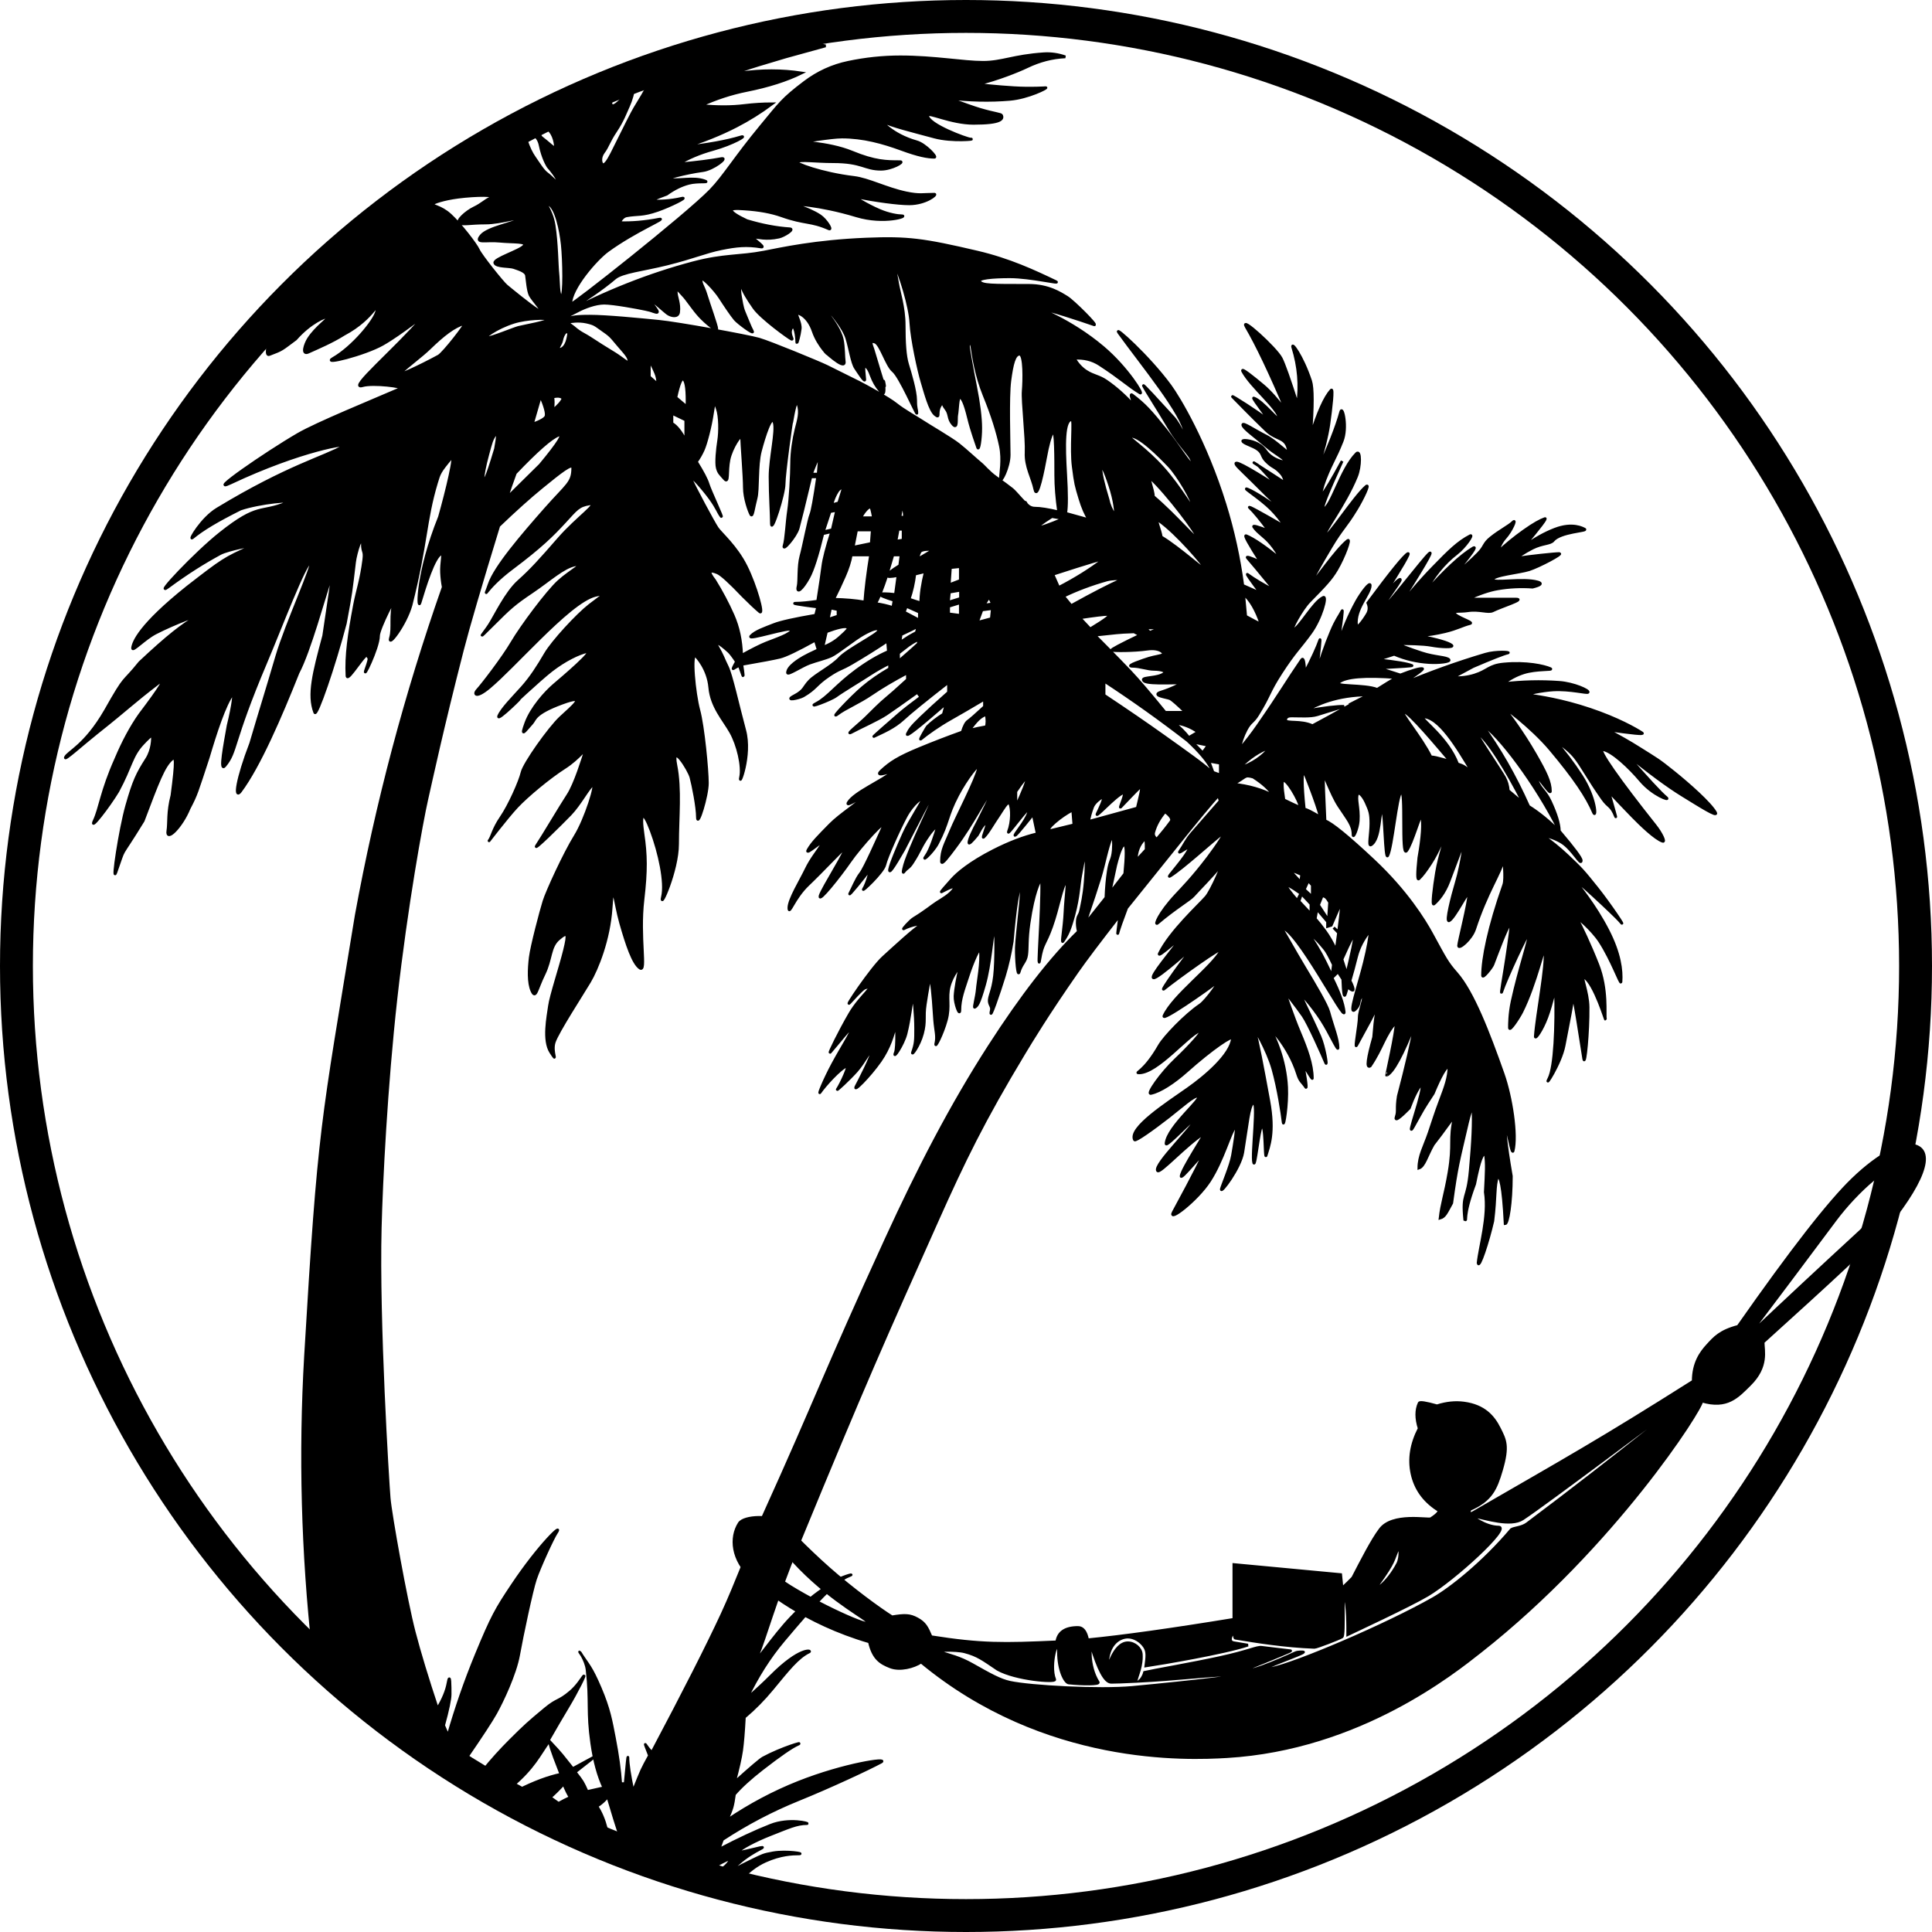 <?xml version="1.0" encoding="UTF-8"?>
<svg width="705px" height="705px" viewBox="0 0 705 705" version="1.1" xmlns="http://www.w3.org/2000/svg" xmlns:xlink="http://www.w3.org/1999/xlink">
    <title>The Missing Semicolon</title>
    <g id="the-missing-semicolon" stroke="none" stroke-width="1" fill="none" fill-rule="evenodd">
        <g id="Logo" stroke="#000000">
            <circle id="Border" stroke-width="12" cx="352.5" cy="352.5" r="346.5"></circle>
            <path d="M200.46,635.354 C202.69,637.718 204.204,639.392 205,640.375 C205.834,641.407 207.168,643.073 209,645.375 C213.675,642.864 216.133,641.53 216.375,641.375 C217.541,640.625 215.375,642.375 209.875,646.625 C211.165,648.251 212.04,649.439 212.5,650.188 C212.96,650.936 213.543,652.124 214.25,653.75 L220.375,652.375 C218.351,648.105 216.872,642.689 215.937,636.125 C214.277,624.471 215.569,621.06 214.25,609.375 C213.819,605.56 210.896,601.893 211.625,603 C214.75,607.75 215.718,608.259 219,615.938 C222.282,623.616 222.996,627.972 224.187,634.125 C225.41,640.442 226.181,646.025 226.5,650.875 L228.125,650.875 C228.791,643.667 229.125,640.5 229.125,641.375 C229.125,643.667 229.75,647.792 231,653.75 C232.576,649.783 233.639,647.2 234.187,646 C234.736,644.8 235.673,643.008 237,640.625 C235.845,637.693 235.345,636.339 235.5,636.562 C236.916,638.604 237.75,639.5 238,639.25 C249.721,617.155 258.221,600.405 263.5,589 C268.878,577.38 273.311,564.849 278.625,553.125 C298.328,509.65 300.566,501.845 323.375,452.125 C335.187,426.375 347,403.5 361,381.75 C372.782,363.446 383.615,349.508 393.5,339.937 C393.153,338.493 393.028,337.181 393.125,336 C393.292,333.958 393.95,334.228 394.375,332.125 C394.799,330.022 395.564,327.039 396,321.75 C396.435,316.461 396.45,313.069 396,312.375 C395.638,311.819 395.054,315.717 394.375,319.25 C393.695,322.783 393.659,327.156 391.875,333.812 C390.409,339.281 389.562,341.062 387.875,343.5 C387.217,344.451 388.371,338.572 388.625,332.875 C388.878,327.178 389.878,320.804 389,321.75 C387.441,323.429 386.193,331.278 383.75,338.125 C381.307,344.972 380.438,344.062 379.437,350.062 C378.363,356.504 380.336,332.375 380.125,321.75 C380.086,319.812 378.676,322.914 378,325.125 C377.323,327.336 376.375,330.812 375.5,336.875 C374.624,342.938 374.999,345.938 374.625,348.5 C374.25,351.062 372.75,351.687 371.875,354.75 C371.375,356.499 370.794,350.356 370.875,345.875 C370.955,341.394 373.623,321.383 372.437,323.375 C371.395,325.125 370.375,331.833 369.375,343.5 C368.658,347.963 367.699,352.172 366.5,356.125 C364.7,362.055 360.719,373.565 361.75,368.625 C362.062,367.125 360.82,366.688 361,364.75 C361.179,362.812 362.7,360.584 363.125,353.75 C363.549,346.916 363.375,336.75 362.75,338.938 C362.029,341.46 361.35,351.956 359.25,359.375 C357.149,366.794 356.505,367.056 355.687,367.562 C355.193,367.868 356.398,363.757 356.625,361 C356.851,358.243 358.25,351.312 357.75,346.75 C357.555,344.97 354.816,351.255 353.25,356.125 C351.683,360.995 350.25,364.431 350.25,368.625 C350.25,371.062 348.373,366.087 348.5,363.5 C348.626,360.913 349.5,356.125 350.25,353.25 C350.55,352.1 347.466,355.737 346.375,359.937 C345.283,364.137 346.718,367.074 345.312,372.25 C343.906,377.426 340.975,383.004 341.5,380.75 C342.125,378.062 341.381,376.248 341.062,372.25 C340.743,368.252 340.5,362.062 339.625,357.25 C339.332,355.641 338.345,361.724 337.625,366.5 C336.904,371.276 337.844,372.512 336.625,377.125 C335.405,381.738 332.511,385.412 333,384 C334.125,380.75 334.125,379.65 334.125,375.25 C334.125,370.85 333.5,362.5 333,364.25 C332.505,365.982 332.006,371.599 330.625,377.125 C329.562,381.375 325.5,387.125 326.75,384 C327.432,382.294 327.267,372.554 326.75,374.437 C325.875,377.625 324.635,382.263 321.25,387.125 C317.323,392.763 310.812,399.25 312.5,396.25 C313.121,395.145 318.421,384.853 318.25,383.375 C318.109,382.166 315.292,387.766 312.5,390.875 C309.708,393.983 305.042,398.28 305.562,397.5 C307.063,395.25 310.048,388.539 309.062,388.937 C306.438,390 300.875,396.25 299.25,398.625 C298.482,399.747 300.685,394.183 303.875,388.25 C307.065,382.317 310.717,376.786 310.875,375.25 C310.999,374.036 305.687,380.875 302.937,384 C302.272,384.756 306.225,376.575 310.125,369.875 C314.024,363.175 320.438,358.875 315.687,360.5 C315.198,360.667 314.437,361.125 310.125,365.875 C307.739,368.503 317.999,353.25 322.25,349.375 C326.5,345.5 333,339.5 336,337.5 C337.292,336.639 332.375,337.5 329.75,338.938 C329.2,339.238 332,336 333.437,335.125 C337.667,332.551 340.062,330.5 341.812,329.375 C343.562,328.25 346.711,326.529 348.125,324.375 C349.438,322.375 345.25,324.562 343.562,325.438 C343.062,325.697 345.312,323.188 347.312,320.938 C349.312,318.688 353.927,314.743 362.5,310.375 C368.214,307.463 373.548,305.422 378.5,304.25 L377,297.125 C372.333,303 370.125,305.521 370.375,304.688 C370.63,303.837 375.5,298.188 375.5,295.438 C375.5,293.791 367.155,305.626 368,303.438 C369.375,299.875 369.346,294.932 368.437,293.188 C367.783,291.932 365.633,295.839 364.75,297.125 C362.218,300.81 360.477,304.122 358.937,305.5 C358.177,306.18 360.476,300.914 360.125,300.562 C359.541,299.979 358.375,301.354 356.625,304.688 C354.521,307.245 353.501,308.161 353.562,307.438 C353.667,306.203 354.855,303.474 357.125,299.25 C361.24,291.045 362.886,287.42 362.062,288.375 C358.985,291.943 355.298,300.185 348.5,309.25 C346.204,312.31 343.562,315.938 343.562,314.375 C343.562,310.062 345,308 347,303.125 C349,298.25 356.329,284.262 357.125,280.125 C357.579,277.762 352.596,284.227 349.5,290.125 C345.346,298.039 346.242,299.869 342.125,307.75 C340.43,310.994 335.944,314.996 337.875,312.375 C339.625,310 341.333,304.21 342.125,301.75 C342.489,300.616 340.359,302.663 338.937,304.688 C335.796,309.163 336.067,309.979 333,314.75 C331.567,316.979 331.125,316.5 329.75,318.25 C329.226,318.916 329.94,315.868 330.625,314 C334.877,302.399 342.562,288.562 339.625,291.312 C339.367,291.554 336.075,297.825 329.75,310.125 C326.041,316.625 324.333,319 324.625,317.25 C324.952,315.286 327.625,309 329.75,304.25 C331.874,299.5 336.625,292.5 336.625,291.625 C336.625,290.75 333.125,293.25 330.625,297.875 C328.125,302.5 323.5,312.812 322.875,315.562 C322.25,318.312 314,326 315.125,324.375 C316.25,322.75 318.25,316.125 316.875,318 C315.454,319.936 309.25,327.625 310.125,326 C311,324.375 312.5,320.625 314,318.75 C315.5,316.875 320.312,306 322.25,301.75 C324.187,297.5 313.875,308.938 310.125,314.375 C306.375,319.812 298.562,329.562 299.25,326.938 C299.937,324.312 310.062,308.562 308.125,309.688 C307.102,310.281 300.125,317.812 294.875,322.812 C289.625,327.812 287.875,334.25 287.875,331.25 C287.875,328.25 292.25,321.188 294.125,317.25 C296,313.312 298.562,310.375 300.125,307.75 C301.687,305.125 293.375,312.75 294.875,310.125 C296.375,307.5 298.628,305.258 302.937,300.875 C306.562,297.188 313.5,292.875 314,291.625 C314.5,290.375 308.267,294.878 309.562,292.812 C311.875,289.125 321.647,285.053 325.875,281.562 C327.022,280.615 318.375,284.25 321.625,281.25 C324.875,278.25 327.687,276.375 335.562,273.125 C340.812,270.958 346,268.958 351.125,267.125 C351.791,264.958 352.5,263.625 353.25,263.125 C354,262.625 356,260.875 359.25,257.875 L359.25,255.125 C354.124,258.167 350.041,260.541 347,262.25 C342.437,264.812 338.375,267.75 336,269.687 C335.281,270.273 338.277,265.285 338.375,265.187 C339.875,263.687 341.833,262.167 344.25,260.625 L345.312,256.625 C335.104,265.5 330.375,269.208 331.125,267.75 C331.91,266.222 332.25,265.5 336,261.875 C338.5,259.458 341.875,256.375 346.125,252.625 L346.125,248.937 C337.583,255.604 332.124,260.041 329.75,262.25 C326.187,265.562 322.25,267.125 318.875,268.75 C318.399,268.979 325.25,263 328,260.625 C329.833,259.042 332.5,256.958 336,254.375 L334.75,252.625 C329.166,256.625 325.375,259.292 323.375,260.625 C320.375,262.625 313.874,265.5 310.875,267.125 C307.875,268.75 314,263.875 316,261.875 C318,259.875 321.5,256.375 323.375,254.875 C324.625,253.875 327.208,251.583 331.125,248 L331.125,245.5 C325.958,248.25 321.666,250.792 318.25,253.125 C313.125,256.625 308.5,258.375 305.562,260.625 C302.625,262.875 310.562,254.437 314.75,250.875 C317.541,248.5 320.833,246.208 324.625,244 L324.625,242 C321.958,243.333 319.541,244.708 317.375,246.125 C314.125,248.25 307.125,252.437 305.125,253.937 C303.125,255.437 293.875,258.812 298,256.625 C302.101,254.45 305.282,249.933 312.5,244.625 C316.584,241.622 320.48,239.33 324.187,237.75 L323.875,233.875 C319.391,236.851 315.058,239.56 310.875,242 C306.649,244.465 306.533,243.828 302.375,246.625 C297.658,249.797 297.847,251.188 293.125,253.937 C291.566,254.845 286,255.937 289.812,253.937 C293.625,251.937 293.125,250.875 295.375,248.5 C297.625,246.125 303.5,243.25 306.375,240.125 C309.25,237 320.625,231.375 320.625,230.125 C320.625,228.875 318.5,229.5 315.125,231.375 C311.75,233.25 305.5,238.375 303.25,239.375 C301,240.375 298.125,241 295.375,242 C292.625,243 287.375,246.5 287.375,245.5 C287.375,243.223 291.625,240.687 293.125,239.812 C294.125,239.229 295.937,238.333 298.562,237.125 L297.5,233.625 C290.958,237.25 286.646,239.312 284.562,239.812 C282.479,240.312 277.854,241.187 270.687,242.437 C271.271,246.146 271.354,247.375 270.937,246.125 C270.882,245.96 270.486,244.856 269.75,242.812 C268.753,243.312 268.045,243.708 267.625,244 C267.282,244.238 267.657,243.384 268.75,241.437 C267.497,239.553 266.559,238.323 265.937,237.75 C262.294,234.391 260.654,233.895 261.5,235.375 C264,239.75 263.875,240.25 265.375,243.25 C266.875,246.25 269.25,257.25 271.75,266.5 C274.25,275.75 269.375,287.625 270.25,283.625 C271.125,279.625 269.25,271.75 266.625,267.125 C264,262.5 259.625,257.875 259,250.875 C258.375,243.875 254.02,239.484 253.875,239.375 C251.875,237.875 253.375,253.125 255,259.125 C256.625,265.125 258.125,281 258.125,285.75 C258.125,290.5 254.5,302 254.5,298.25 C254.5,294.5 252.875,286.375 252.125,283.625 C251.375,280.875 244.875,270.5 246.625,279.25 C248.375,288 247.25,298.25 247.25,308 C247.25,317.75 240.5,332.5 241.75,327.25 C243,322 240.625,311.125 237.625,303.125 C234.625,295.125 233.5,296.625 234.625,304.25 C235.75,311.875 235.873,317.593 234.625,328.25 C233,342.125 236,355 233.5,353.25 C231,351.5 228.75,344.75 226.5,336.875 C224.25,329 223.75,319.625 223,331.25 C222.25,342.875 217.875,353.625 215.125,358.25 C212.375,362.874 203.5,376.5 202.25,380.25 C201,384 203.875,388.375 201,384 C198.125,379.625 200,370.875 200.5,367.125 C201,363.375 204.5,352.875 206,346.75 C207.5,340.625 207.25,339.75 203.875,342.625 C200.5,345.5 201.25,349.875 198.5,355.5 C195.75,361.125 195.5,364.625 194.125,361.625 C192.75,358.625 193,353.5 193.5,349.375 C194,345.25 197.375,332.5 198.5,328.875 C199.625,325.25 206,311.375 209.875,305.125 C213.75,298.875 217.875,285.5 216.375,286.375 C214.875,287.25 211.625,293.5 208.125,297.125 C204.625,300.75 194,311.25 195.875,308.5 C197.75,305.75 204.625,294.125 207.25,290.125 C209.875,286.125 212.75,276.625 213.5,274.375 C214.25,272.125 211.5,276.625 206,280.125 C200.5,283.625 192.375,290.375 188.625,294.375 C184.875,298.375 177.375,308.25 178.5,306.75 C179.625,305.25 179.875,302.625 182.875,298.25 C185.875,293.875 189.75,285.125 190.5,281.875 C191.25,278.625 200.375,265.75 204.5,261.875 C208.625,258 215.125,252.875 205,256.625 C194.875,260.375 195.375,262.5 194.125,263.875 C191.381,266.894 189.875,269.375 191.875,263.875 C193.875,258.375 199,252.625 202.25,249.875 C205.5,247.125 217.25,237.125 214.25,237.75 C211.25,238.375 206.123,240.866 201.25,244.625 C196.875,248 184.625,259.5 188.625,255.875 C192.625,252.25 180.875,263.875 182,261.25 C183.125,258.625 187.25,254.5 190.5,250.875 C193.75,247.25 196.375,243.125 199,238.625 C201.625,234.125 210.625,224.375 215.125,220.875 C219.625,217.375 222.25,216 217.25,217.25 C212.25,218.5 204.5,225.5 196.875,233 C189.25,240.5 183.125,247 178.5,250.875 C173.875,254.75 172.625,253.5 174.25,251.75 C175.875,250 183.5,240.125 186.875,234.375 C190.25,228.625 199.625,216 203.875,212.125 C208.125,208.25 214.25,205.25 209.875,206.125 C205.5,207 200.625,211.625 194.125,216 C187.625,220.375 186.125,221.75 179.75,228.125 C173.375,234.5 176.375,231.375 178.5,228.125 C180.625,224.875 184.625,216.25 189.25,212.125 C193.875,208 197.125,204.375 203.875,196.625 C210.625,188.875 219.125,183.25 215.125,183.875 C211.125,184.5 210.375,185.75 206,190.5 C201.625,195.25 197.375,199.5 186.875,207.375 C176.375,215.25 176.375,219.625 178.5,213.25 C180.625,206.875 190.625,195.25 199,185.75 C206.948,176.734 209,176.25 209,170.75 C209,168.625 204.5,172.25 197.75,177.75 C193.25,181.417 188,186.125 182,191.875 C175.326,213.639 170.91,228.722 168.75,237.125 C161.252,266.292 157.437,284.235 155.75,291.625 C153.908,299.688 148.234,330.836 144.5,364.25 C140.881,396.627 139.18,431.145 138.75,448 C137.875,482.25 141.5,540.625 142,546.625 C142.5,552.625 148.125,584 151.125,595.5 C153.125,603.167 155.958,612.5 159.625,623.5 C161.708,620.083 163,616.958 163.5,614.125 C164.25,609.875 164.25,615.5 164.25,618.25 C164.25,620.083 163.458,623.875 161.875,629.625 L163.5,633.375 C166.416,623.208 169.833,613.375 173.75,603.875 C179.625,589.625 181.154,587.081 186.875,578.5 C196.875,563.5 205.875,555.125 203,559.375 C201.704,561.29 196.75,572.125 195.375,576.25 C194,580.375 190.5,596.875 189.25,603.875 C188,610.875 183.25,620.875 180.875,625.125 C179.291,627.958 175.75,633.375 170.25,641.375 L176.375,646 C179.459,642.188 182.771,638.522 186.312,635 C191.624,629.718 192.798,628.643 199,623.5 C203.423,619.831 203.732,621.092 208.125,617.375 C210.638,615.248 212.288,612.474 212.812,611.812 C214.25,610 210.447,617.497 207.25,622.812 C205.118,626.356 202.743,630.418 200.125,635 C200.219,635.1 200.312,635.198 200.404,635.296 C196.677,640.526 194.851,644.957 186.875,651.75 C186.277,652.258 186.986,652.779 189,653.312 C194.833,650.354 200.062,648.396 204.687,647.437 C203.326,643.786 201.229,638.908 200.46,635.354 Z M223.28,668.982 L175.375,651.625 L114.375,602.75 C110.374,566.582 109.416,530.582 111.499,494.75 C116.499,410.5 117.375,411.125 129.999,334 C137.446,293.243 148.029,253.326 161.749,214.25 C161.422,212.509 161.214,210.759 161.125,209 C160.947,205.513 162.002,201.734 161.125,202 C158.375,203 155,214.25 153.249,220 C152.408,222.763 152.125,209.125 160.375,188.625 C163,179.375 166.478,164.925 164.749,167 C160.375,172.25 160.336,172.625 159.249,176.25 C155.125,190 155.625,198.5 150,220.75 C148,228 141.375,236.5 142.5,232.75 C143.584,229.134 142.25,224.375 143.875,219.5 C145.101,215.82 138.125,229.375 138.125,232 C138.125,236.466 131.75,249.25 133.625,244 C135.5,238.75 134.25,240.5 134.25,239.5 C134.25,236.25 126.776,249.324 126.625,246.625 C126.211,239.268 127.368,231.361 129.375,220.75 C130.402,215.316 131.792,211.817 132.75,204.25 C133.188,200.785 132.25,201.75 132.25,198.5 C132.25,193.827 129.778,201.784 129.375,205.125 C128,216.5 128.249,215.5 126,227.5 C121.872,243.228 115.498,261.625 114.875,260 C112.398,253.547 114.5,245.5 118.125,232 C119.875,220 122,207 120.875,210.25 C118.244,217.849 113,237.5 108.749,245.5 C102.305,261.655 94.624,279.5 87.749,288.75 C85.421,291.883 86.499,284.25 91.499,271.25 C96.125,255.625 96.25,255.625 101,239.5 C104.543,227.471 114.875,205.125 113.375,205.125 C111.418,205.125 102.25,229.375 96.999,241.75 C84.355,271.55 86.499,274.125 81.999,279.5 C80.094,281.775 81.999,271.75 83.249,264.75 C85.125,257.125 85.61,252.337 85,253.125 C81.999,257 78.625,267.5 75.999,276.375 C71.749,289.25 71.749,289.75 68.999,295 C66.25,301.75 60.625,307.25 61.25,303.25 C61.735,300.146 61.125,296.5 62.749,290.25 C64.5,277 64.153,275.83 62.749,277 C59.749,279.5 57.499,285.625 52.249,299.5 C42.75,315 46.124,307.625 42.249,318.438 C40.92,322.145 43.721,302.966 46.249,294 C48.777,285.034 50.125,282.25 53.5,277 C55.696,273.583 55.705,269.395 55.625,268.625 C55.536,267.773 53.5,269.937 52.249,271.25 C47.874,275.843 48,279.5 43,288.75 C39.561,294.465 32.496,303.479 34.375,299.5 C36.5,295 37,288.75 42.249,277 C44.916,270.667 47.832,265.25 50.999,260.75 C58.583,250.75 60.958,246.833 58.125,249 C47.911,256.809 47.662,257.64 35.249,267.5 C30.037,271.64 23.309,277.763 23.875,276.375 C24.684,274.388 31,272.25 38.5,259.25 C46.249,245.5 44.375,250 50.999,241.75 C61.375,232 66.625,228 71.749,225 C74.218,223.555 63.928,227.29 56.75,231 C52.803,233.04 48.225,237.948 48.375,236.5 C48.6,234.323 50.999,228.125 68.375,214.25 C81.25,204.25 81.999,203.75 91.499,199.5 C94.256,198.267 83.075,200.537 80.375,202 C74.375,205.25 68.375,209 61.25,214.25 C56.1,218.044 71.124,201.976 80.375,194.625 C94.375,183.5 94.787,187.507 104.625,183.5 C108,182.125 94.714,183.367 87.749,185.75 C79.249,190 74,193.125 70.214,196.25 C68.861,197.368 73.591,189.178 79.249,185.75 C105.22,170.013 118.125,167 125.499,162.75 C127.847,161.397 110.125,164 84.125,176.25 C75.29,180.412 96.6,165.568 108.749,158.5 C115.625,154.5 135.875,146.25 146.249,141.75 C147.707,141.118 136.193,139.597 132.25,140.742 C126.625,142.375 144.5,127.25 153.875,116.25 C155.369,114.242 146.54,121.703 139.625,125.617 C132.999,129.367 117.132,133.317 121.625,130.75 C128.625,126.75 136.75,116.992 137.5,113.5 C138.694,107.939 136.875,116 125.499,122 C121.173,124.729 116.375,126.75 112.499,128.5 C109.971,129.642 111.375,125.562 112.499,123.75 C115.25,119.312 120.474,116.013 119.625,115.617 C119.009,115.329 113.375,117.5 107.875,123.75 C102.625,127.617 103.25,127.492 98.25,129.367 C97.001,129.835 97.334,126.796 99.249,120.25 L166.499,59 L234.249,22.75 L280.749,12 L301.249,16.75 L286.749,20.75 C271.082,25.333 265.582,27.292 270.249,26.625 C277.854,25.539 285.271,25.539 292.5,26.625 C287.083,29.292 280.416,31.417 272.499,33 C266.771,34.146 261.188,35.979 255.749,38.5 C261.567,39.081 266.859,39.081 271.625,38.5 C275.042,38.083 278.416,37.875 281.749,37.875 C277.579,40.97 273.245,43.679 268.749,46 C262.995,48.97 256.579,51.554 249.5,53.75 C258.247,52.798 265.163,51.548 270.249,50 C273.125,49.125 267.499,52.5 260.25,54.5 C255.417,55.833 251.166,57.625 247.499,59.875 C254.202,59.265 259.452,58.598 263.249,57.875 C265.875,57.375 260.25,61.75 256.5,62.25 C249.667,63.161 242.659,65.282 243.249,65.375 C248,66.125 252.806,64.475 257.125,66 C259.249,66.75 254.749,66 251.375,66.875 C248.687,67.572 245.978,68.905 243.249,70.875 C239.207,72.359 237.499,73.15 238.125,73.25 C239.936,73.538 244.643,73.353 248.75,72.375 C251.375,71.75 244.534,75.173 239.999,76.75 C234.249,78.75 232.749,78 228.625,78.75 C227.631,78.931 226.756,79.764 225.999,81.25 C230.456,81.419 235.29,81.002 240.5,80 C243.75,79.375 231.859,84.146 221.749,91.5 C217.625,94.5 208.249,105.167 208.249,111 C208.249,111.875 250.25,78.75 259.249,69.5 C264.218,64.393 268.236,57.474 277.749,46 C284.611,37.724 285.439,36.189 293.625,30 C298.417,26.376 303.709,23.96 309.499,22.75 C315.826,21.417 322.159,20.75 328.499,20.75 C340.989,20.75 351.485,22.75 358.75,22.75 C365.625,22.75 369.813,20.362 380.875,19.625 C383.5,19.45 386.125,19.825 388.749,20.75 C384.001,20.959 379.334,22.167 374.749,24.375 C371.375,26 363.749,29 357.499,30.5 C355.754,30.919 364.229,31.639 370,32 C376.229,32.389 381.625,32 381.625,32 C382.386,32 375.223,35.676 368.5,36.25 C361.273,36.867 353.69,36.701 345.75,35.75 C351.638,37.925 355.554,39.3 357.499,39.875 C363.168,41.551 365.279,41.575 365.5,42.125 C366,43.375 365.5,45 355.25,45 C346.947,45 338.499,40.677 338.499,42.125 C338.499,45.5 353,50.75 354.125,50.75 C356.625,50.75 347.5,51.75 340.999,50 C332.34,47.669 325.499,46 322.25,44.375 C320.976,43.738 325.449,49.216 334.5,51.75 C337.625,52.625 342.01,57.375 340.999,57.375 C338.499,57.375 335.125,56.75 329,54.5 C322.161,51.988 314.999,50 307.25,50 C303.125,50 293.606,51.75 292.5,51.75 C289.749,51.75 302.11,51.891 310.875,55.5 C319.375,59 323.499,59 328.499,59 C330.137,59 325.409,61.75 321.5,61.75 C315.409,61.75 314.75,59 304,59 C297.39,59 292.265,58.166 290.749,59 C289.764,59.541 299.844,63.348 311.625,64.75 C316.875,65.375 323.499,68.875 330.625,70.375 C335.673,71.438 336.749,70.875 340.999,70.875 C342.041,70.875 337.875,74.375 331.75,74.375 C327.633,74.375 319.5,73.25 312.499,71.875 C310.979,71.576 316.502,74.871 320.875,76.75 C324.502,78.309 327.738,78.75 329,78.75 C331.75,78.75 322.757,81.845 312.499,78.75 C298.485,74.522 289.097,74.434 288.875,74.375 C286.875,73.847 294.653,75.672 299.25,78.75 C301.465,80.234 303.801,84.078 302.499,83.5 C295.749,80.5 293.712,81.759 285.249,78.75 C281.499,77.417 276.958,76.583 271.625,76.25 C268.335,75.986 266.752,76.153 266.875,76.75 C267.043,77.569 268.918,78.819 272.499,80.5 C277.999,82.167 283.249,83.167 288.249,83.5 C289.992,83.616 286.119,86.084 284.25,86.5 C279.37,87.584 276.625,86.5 274.75,86.5 C273.753,86.5 279.803,90.467 277.749,90.125 C272.499,89.25 268.688,89.64 263.249,90.75 C257.125,92 253.311,93.877 243.249,96.375 C234.686,98.502 227,99.25 224.375,101.5 C220.066,105.192 213.566,109.671 204.875,114.938 C220.875,106.479 236.916,100.125 253,95.875 C264.19,92.918 269.846,93.712 278.749,92 C285.249,90.75 297.398,88.01 316.125,87.25 C331.273,86.635 337.041,87.417 356.625,92 C368.375,94.75 377.559,99.074 385.249,102.75 C387.496,103.824 376.116,101 368.5,101 C362.241,101 356.625,101.5 357.499,102.75 C358.486,104.16 361.625,104.125 375.375,104.125 C382.624,104.125 386.908,106.993 389.375,108.5 C391.625,109.875 400.829,119.051 399.249,118.5 C393.875,116.625 382.629,112.945 379.75,112.625 C378.129,112.445 390.375,116.5 402.499,126.75 C411.453,134.32 417.496,144.29 415.999,143.375 C411.5,140.625 409.125,138.125 401.25,133 C398.559,131.249 395.475,130.499 391.999,130.75 C393.206,132.817 394.664,134.401 396.375,135.5 C399.059,137.226 400.942,137.183 403.625,139 C407.128,141.372 410.586,144.456 414,148.25 C412.714,144.966 412.423,143.591 413.125,144.125 C417.821,147.699 419.847,149.974 425.499,157 C430.125,162.75 434.651,170.308 435,169.125 C435.625,167 430.984,163.571 426.499,156 C422.358,149.009 418.25,142.742 417.25,140.742 C416.82,139.884 422.772,146.4 428.125,152.25 C430.896,155.279 432.678,160.992 432.5,158.5 C431.999,151.5 416.625,133 408.25,121.375 C406.218,118.555 418.993,129.832 427,140.742 C430.125,145 439.909,161.154 447,184 C450,193.667 452.166,203.542 453.499,213.625 L459.999,216.5 C456.225,211.471 454.642,209.179 455.25,209.625 C457.749,211.458 461.041,213.416 465.125,215.5 C459.458,208.583 456.166,204.625 455.25,203.625 C454.581,202.895 456.165,203.396 459.999,205.125 C455.643,198.355 453.893,195.147 454.749,195.5 C457.582,196.666 461.832,199.583 467.499,204.25 C466.33,202.013 465.08,200.097 463.75,198.5 C461.25,195.5 458.999,194.5 457.499,192.25 C457.103,191.655 458.936,192.155 462.999,193.75 C459.915,189.583 457.582,186.75 455.999,185.25 C455.079,184.378 459.413,186.712 468.999,192.25 C467.437,189.855 465.687,187.688 463.75,185.75 C459.781,181.782 452.86,177.544 455.25,178.5 C457.749,179.5 462.749,182.667 470.249,188 C466.699,184.996 463.283,181.829 459.999,178.5 C455.925,174.369 451.899,170.672 451.25,169.75 C449.666,167.5 454.666,170.083 466.249,177.5 C461.815,172.588 459.398,170.004 458.999,169.75 C455.332,167.416 458.666,169.583 468.999,176.25 C468.786,174.816 468.286,173.65 467.499,172.75 C465.18,170.099 464.484,170.808 461.999,168.25 C460.234,166.433 460.899,165.441 458.999,164 C457.274,162.691 453.953,161.907 453.499,161 C453.203,160.407 456.595,160.688 458.999,162 C462.095,163.688 461.477,165.111 464.499,167 C466.477,168.236 469.438,168.997 468.999,168.25 C468.188,166.872 465.395,165.653 461.999,162.75 C457.645,159.028 453.499,156.164 453.499,155 C453.499,154.039 457.77,157.01 461.999,159.125 C465.52,160.885 470.366,165.913 470.249,165 C469.5,159.125 466.139,160.98 461.999,157 C456.389,151.606 451.25,146.25 449.749,144.75 C448.753,143.753 459.94,150.938 461.999,152.75 C465.125,155.5 456.572,144.964 457.499,145.25 C460.75,146.25 467.182,154.655 466.875,152.75 C466.249,148.875 456.625,141.25 453.499,135.5 C452.596,133.839 457.475,137.784 461,140.742 C463.317,142.686 466.15,145.856 469.5,150.25 C463.498,136.098 458.581,125.764 454.749,119.25 C452.249,115 465.544,127.002 467.499,130.75 C468.499,132.667 470.499,138.292 473.499,147.625 C474.499,140.708 473.916,133.75 471.749,126.75 C471.049,124.488 475.141,129.671 478.25,139 C479.083,141.5 479.083,148.208 478.25,159.125 C480.916,150.542 483.416,144.958 485.749,142.375 C486.579,141.457 485.76,148.768 484.875,155 C484.298,159.054 482.798,164.97 480.375,172.75 C484.791,163.25 487.749,155.75 489.249,150.25 C489.885,147.917 491.749,156 489.75,161 C486.984,167.915 486.315,167.867 483.499,175 C482.565,177.367 481.426,181.716 482.249,180.75 C483.617,179.144 486.117,174.977 489.75,168.25 C484.326,180.063 482.035,185.896 482.875,185.75 C485.749,185.25 489.266,171.231 494.999,165.5 C496.5,164 496.501,170.184 494.999,173.875 C490.751,184.309 482.614,194.583 483.499,195.5 C484.364,196.396 494.305,181.056 498.499,177.5 C500.055,176.181 497.277,181.998 494.999,185.75 C490.902,192.498 489.802,192.702 485.749,199.5 C482.052,205.702 478.085,212.601 478.875,212.375 C479.835,212.101 487.206,200.914 491.749,197.25 C493.019,196.226 490.548,203.134 487.749,207.875 C485.647,211.436 483.499,213.625 477.75,219.5 C475.032,222.277 470.753,230.085 471.749,229.875 C474.124,229.375 479.148,219.73 482.875,218 C484.398,217.293 482.148,225.639 478.25,231 C474.25,236.5 472.425,237.887 467.499,245.5 C462.8,252.762 463.538,253.363 458.999,260.75 C457.163,263.738 456.38,263.168 454.749,266.25 C453.587,268.446 452.753,270.862 452.249,273.5 C454.637,270.707 456.887,267.791 458.999,264.75 C467.206,252.936 469.5,248.75 474.999,240.75 C475.586,239.896 475.961,241.479 476.125,245.5 C478.875,240.167 480.708,236.167 481.625,233.5 C481.912,232.662 481.496,236.829 480.375,246 C481.852,240.657 483.644,235.491 485.749,230.5 C487.653,225.986 488.5,225.25 489.75,222.875 C490.064,222.277 489.564,226.485 488.25,235.5 C490.017,229.774 492.267,224.441 494.999,219.5 C496.776,216.286 499.999,212.05 499.999,213.625 C499.999,216.8 494.25,222.125 494.999,228.25 C495.203,229.918 498.5,225 499.125,223.75 C499.708,222.583 499.708,221.333 499.125,220 C507.522,208.689 512.397,202.689 513.749,202 C514.688,201.522 511.605,206.855 504.499,218 C508.607,213.066 510.774,210.899 510.999,211.5 C511.261,212.198 502.654,223.153 504.499,222 C506.499,220.75 519.18,204.109 521.499,202 C523.332,200.333 519.083,207.583 508.75,223.75 C513.191,217.783 517.941,212.2 522.999,207 C528.787,201.05 531.995,197.85 536.499,195.5 C537.745,194.85 534.75,199.5 531.5,202 C526.959,205.493 523.042,210.326 519.749,216.5 C527.148,208.161 533.065,202.661 537.499,200 C539.166,199 536.916,202.208 530.749,209.625 C533.785,207.277 536.659,204.736 539.369,202 C541.928,199.417 541.244,198.465 543.999,196.25 C547.309,193.59 550.617,191.997 552.119,190.5 C553.499,189.125 551.499,193.75 549.244,196.25 C548.048,197.576 547.133,199.326 546.499,201.5 C549.533,198.676 552.7,196.093 555.999,193.75 C559.675,191.139 562,189.875 563.75,189.25 C564.547,188.965 561.964,192.381 555.999,199.5 C559.88,196.673 563.672,194.548 567.375,193.125 C573.875,190.625 577.588,192.794 578.249,193.125 C579.499,193.75 569.319,194.038 566.749,197.25 C565.749,198.5 562.827,198.211 559.249,200 C556.453,201.398 552.652,203.835 554,203.625 C557.999,203 567.278,202 568.999,202 C570.528,202 561.602,206.717 557.999,207.875 C554.5,209 544.744,209.848 544.744,211.5 C544.744,213 555.755,210.842 561.125,212.375 C562.875,212.875 562.249,213.5 559.249,214.25 C554.92,213.947 550.67,214.155 546.499,214.875 C543.42,215.405 539.753,216.655 535.499,218.625 C543.499,218.625 549.416,218.625 553.25,218.625 C556.625,218.625 547.797,221.344 544.744,222.875 C543,223.75 539.906,222.206 535.499,222.875 C532.908,223.268 530.539,222.779 530.749,223.75 C531.039,225.092 537.889,227.152 536.499,227.5 C533.499,228.25 531.945,229.373 527.249,230.5 C524.13,231.249 520.963,231.749 517.749,232 C524.619,233.365 528.619,234.532 529.749,235.5 C530.679,236.298 525.713,236.136 522.375,235.5 C519.207,234.897 513.03,234.875 510.999,234.875 C508.749,234.875 514.773,236.934 518.749,238.25 C523.648,239.872 527.946,239.728 528.749,240.75 C529.321,241.478 525.116,241.968 521.499,241.75 C516.994,241.479 512.744,240.479 508.75,238.75 L502.625,240.75 C509.541,241.5 513.749,242.208 515.249,242.875 C515.559,243.013 511.476,243.305 503,243.75 L510.999,246.312 C515.476,244.573 518.163,243.802 519.062,244 C519.58,244.114 516.976,246.052 511.25,249.812 C521.398,245.506 531.647,241.819 541.999,238.75 C545.971,237.572 551.421,237.99 550.249,238.25 C548.75,238.583 544.5,240.25 537.499,243.25 L530.062,247.25 C532.865,247.435 535.55,247.123 538.119,246.312 C542.984,244.778 543.268,242.821 548.75,242.312 C557.083,241.539 563.45,242.989 565.749,244 C567.075,244.583 560.676,244.009 555.999,245.5 C553.367,246.339 550.867,247.673 548.499,249.5 C555.394,248.675 562.227,248.508 568.999,249 C574.341,249.387 580.019,251.989 579.499,252.625 C579.11,253.1 573.063,251.399 566.749,251.75 C562.938,251.962 556.01,253.311 557.999,253.625 C561.562,254.187 569.759,255.305 580.187,258.812 C590.384,262.242 596.868,265.954 599.249,267.5 C600.083,268.042 595.75,267.625 586.249,266.25 C590.454,268.384 594.559,270.717 598.562,273.25 C604.807,277.2 604.932,277.071 610.749,281.75 C616.276,286.196 624.088,293.106 625.999,296.5 C627.125,298.5 619.796,293.801 614,290.25 C608.614,286.95 601.613,281.784 592.999,274.75 C601.041,283.995 606.062,289.433 608.062,291.062 C609.75,292.438 603.187,290.25 598.562,284.75 C594.879,280.37 588.249,273.937 584.749,273.5 C582.75,273.25 591.064,284.994 603.999,301.25 C606.187,304 607.772,307.325 606.749,307 C603.999,306.125 598.562,300.812 595.812,298 C592.844,294.965 589.907,291.882 587,288.75 C588.948,295.517 589.802,298.6 589.562,298 C587.813,293.625 587.086,294.813 584.749,291.5 C579.679,284.313 577.206,279.456 574.749,276.375 C573.111,274.321 570.549,272.175 567.062,269.937 C570.725,274.068 574.037,278.422 576.999,283 C582.499,291.5 582.462,298.772 581.499,296.5 C579.062,290.75 574.553,283.995 565.749,273.5 C558.928,265.37 547,256.312 549.5,259.25 C550.415,260.326 555.426,266.861 560.249,275.25 C564.05,281.861 565.749,285.339 565.749,288.75 C565.749,290.562 558.495,278.823 561.125,285.25 C562.25,288 563.932,288.586 565.749,292.5 C567.895,297.122 568.978,300.682 568.999,303.178 C560.72,286.397 546.518,267.476 540.687,264.312 C547.146,273.146 552.854,283.125 557.812,294.25 C561.604,296.625 565.396,299.729 569.187,303.562 C569.152,303.491 569.117,303.419 569.082,303.348 C574.36,309.56 576.999,313.11 576.999,314 C576.999,316.188 573.831,309.821 569.875,307.375 C567.929,306.172 565.491,305.255 562.562,304.625 C565.895,306.916 569.041,309.457 572,312.25 C577.03,316.999 577.731,317.773 582.812,324.125 C587.23,329.648 594.312,340.125 590.999,336 C589.838,334.555 572.25,318 575,321.75 C575.879,322.949 581.937,330.125 586.75,339.5 C591.076,347.928 591.813,354.062 591.5,358.312 C591.41,359.524 588.224,350.386 583.749,343.5 C580.974,339.23 574.799,333.949 575.437,335.125 C576.999,338 580.187,344.687 583.062,352 C586.636,361.089 585.466,370.164 585.812,371.75 C586.249,373.75 581.937,358.75 577.937,356.5 C576.662,355.783 579.441,361.967 579.499,367.5 C579.596,376.717 578.375,388.812 577.937,386.5 C577.652,384.997 573.937,360.125 573.937,363.625 C573.937,365.711 572.437,372.5 570.749,381.5 C569.5,388.16 563.125,397.688 565.25,393.5 C567.375,389.312 568,374.5 567.625,361.25 C567.581,359.698 566.37,366.097 564.437,371.25 C562.669,375.964 560.159,379.475 560.249,378.187 C560.812,370.125 564.437,352.375 563.75,346.625 C563.49,344.455 560.522,358.824 555.312,369.25 C554.313,371.25 550.812,376.625 550.812,375.062 C550.812,373.906 550.791,370.01 551.812,365.312 C554.385,353.479 558.25,342.5 557.999,340.625 C557.826,339.333 549.31,357.798 548.062,361.75 C547.312,364.125 548.868,355.774 549.75,349.812 C550.587,344.149 551.899,335.64 551.125,336.875 C549.244,339.875 546.812,346.625 544.744,352 C544.35,353.026 540.999,357.25 540.999,356 C540.999,349.819 543.267,338.346 548.75,322.812 C549.5,320.688 548.738,312.789 548.499,314 C547.625,318.438 542.562,325.438 538.119,339 C536.879,342.786 532.249,346.562 532.249,345.125 C532.249,343.853 536,329.375 536,326.188 C536,324.239 530.708,335.275 528.749,336 C527.582,336.432 529.749,327.625 531.5,321.75 C533.381,315.434 534.812,305.25 533.875,308 C533.609,308.779 531.311,314.562 528.749,321.5 C527.119,325.915 524.75,328.562 523.25,329.875 C522.462,330.564 523.264,324.066 524.187,318.438 C525.263,311.879 527.571,306.229 527.249,305.5 C526.977,304.885 524.999,310.58 522.062,315.062 C520.249,317.83 519.062,319.438 517.749,320.688 C517.149,321.258 517.149,318.696 517.749,313 C519.082,305.375 519.416,300.271 518.749,297.688 C518.425,296.432 515.249,308 513.25,310.5 C511.243,313.009 513.125,287.562 511.25,289.062 C509.6,290.382 508.062,309.125 506.375,312.25 C505.441,313.978 505.312,296.125 504.499,295.75 C503.164,295.135 503.937,306.188 500.25,308.312 C499.25,308.889 500.25,304.25 500.25,300.5 C500.25,296.84 499.845,295.781 498.499,292.812 C497.408,290.406 495.825,288.759 495.375,289.75 C494.575,291.509 495.938,294.711 495.625,299.5 C495.438,302.367 493.749,306.125 493.749,304.625 C493.749,300.994 491.749,299 488.5,294 C485.659,289.629 482.875,281.296 482.875,283 C482.875,285 483.083,290.5 483.499,299.5 C486.008,300.426 491.925,305.26 501.249,314 C513.25,325.25 519.795,335.901 522.375,340.625 C527.561,350.125 528,351.187 531.5,355.187 C537.478,362.02 543.122,376.641 548.499,391.875 C551.499,400.375 553.625,414.375 552.119,420.062 C551.499,421.261 550.249,411.125 549.244,411.676 C549.244,412.676 549.244,416.176 551.499,429.176 C551.499,439 550.249,446.551 549.244,446.551 C548.499,432.051 547.465,429.42 546.499,429.176 C545.249,432.926 545.869,436.426 544.744,445.551 C542.928,453.43 539.733,463.019 539.369,460.926 C539.999,454.676 543.369,443.926 541.999,435 C542.351,428.013 542.619,424.426 541.999,421 C540.999,421 539.999,422.551 538.119,432.051 C533.499,444.5 535.499,445.551 534.499,445.051 C533.499,435 535.499,438.301 536.499,427.176 C537.499,416.051 537.765,409.789 537.499,404.375 C537.409,402.548 536.012,407.406 535.499,409.625 C532.137,424.156 531.625,425.25 529.749,439 C527.75,442.625 527.249,444 525.5,444.5 C526.125,439 527.355,436.027 528.749,427.875 C530.605,417.027 528.749,416.125 530.749,407.5 C529.749,408.25 527.249,412.25 522.999,417.625 C520.625,421.75 519.749,425.625 517.749,426.25 C517.749,421.75 519.749,418.5 521.499,413.375 C523.249,408.25 523.625,406.75 525.5,401.75 C527.375,396.75 528.749,393.25 528.749,389 C527.55,389.353 525.75,392.375 522.999,399 C518.749,405.5 519.749,404 515.75,411.125 C512.541,416.84 520.25,396.75 518.749,395.5 C517.249,397.333 515.749,400.292 514.25,404.375 C510.485,408.2 508.902,409.241 509.499,407.5 C510.25,405.312 509.487,404.785 510.25,400 C513.083,389.25 515.166,380.25 516.499,373 C511.832,384.917 508.332,391.375 505.999,392.375 C505.865,392.432 509.499,376.739 509.499,373 C505.375,377.25 504.499,382.375 499.999,389 C498.5,389.999 499.125,386 501.249,378.5 C501.875,371 502.249,367.5 504.499,363.25 C500.5,371.75 499.25,373.625 494.999,381.5 C494.266,382.859 495.999,373.875 495.999,371.25 C495.999,368.625 498.499,363.25 497.125,363.25 C495.25,365.273 496.75,366.25 494.5,368.375 C491.768,370.955 495.875,359.375 497.875,351.25 C499.208,345.833 499.916,341.917 499.999,339.5 C497.499,342.583 495.832,345.792 494.999,349.125 C494.166,352.458 493.374,355.375 492.625,357.875 C493.546,359.683 493.921,360.808 493.749,361.25 C493.629,361.558 492.963,361.183 491.749,360.125 C491.666,360.417 491.396,361.292 490.937,362.75 C490.479,364.208 490.166,362.396 490,357.312 L488.25,354.625 L486.062,356.812 C488.675,361.994 490.154,366.14 490.5,369.25 C491,373.75 472.999,338.5 467.499,338.5 C468.923,340.572 472.191,346.673 476.125,353.187 C479.787,359.252 484.152,366.598 484.875,369.25 C486.374,374.75 488.25,379.125 488.25,382.375 C488.25,383.823 485.233,376.927 482.249,372.312 C478.538,366.573 474.665,362.61 474.25,362.125 C473.499,361.25 478.25,370.5 481.625,378.187 C483.277,381.952 484.468,389.535 483.75,387.812 C482.631,385.126 477.5,373.562 475.5,370.687 C473.499,367.812 467.75,360.125 468.999,362.75 C469.475,363.751 471.687,370.687 474.25,376.75 C476.812,382.813 478.875,388.435 478.875,393.5 C478.875,394.25 474.75,386.687 475.5,389 C475.83,390.018 477.118,397.652 476.5,396.75 C475,394.562 474.374,394.668 473.499,391.875 C470.249,381.5 462.375,373.688 464.125,376.75 C464.971,378.232 468.999,386.5 469.5,396.75 C469.809,403.094 468.445,411.317 468.25,409.625 C467.875,406.375 466.463,397.106 464.499,390.125 C462.535,383.144 457.063,373.688 457.812,376.125 C458.893,379.64 460.668,389.002 462.999,401.75 C465.125,413.375 462.991,418.343 461.999,421.625 C461.491,423.306 461.875,409.187 460.312,411.125 C459.342,412.326 458.032,426.065 457.499,424.312 C456.625,421.437 459.445,400.668 457.187,402.562 C455.672,403.834 455.217,409.953 453.499,420.5 C452.562,426.25 445.246,435.888 445.687,433.875 C445.952,432.669 449.124,425.312 449.749,421.625 C450.374,417.938 451.775,410.033 450.749,411.125 C448.971,413.016 446.284,423.375 441.375,430.937 C436.75,438.062 426.125,446.125 428.125,442.375 C429.308,440.156 436.875,426.312 438.875,421.625 C439.789,419.483 430.857,430.742 431,429.176 C431.232,426.617 440.351,412.91 439.625,413.375 C432.5,417.937 423.142,428.486 422.375,427.176 C421.062,424.937 435.287,411.317 436.25,408.375 C436.849,406.541 425.361,419.034 425.499,417.312 C426,411.062 439.528,400.379 437.125,400 C435.627,399.764 431.258,403.785 426.499,407.5 C420.625,412.085 414.316,416.537 414,415.937 C411.75,411.676 425.852,402.634 433.499,397.25 C439.625,392.937 449.125,385 449.749,378.875 C449.882,377.57 442.562,382.375 432.875,391 C428.652,394.759 423.437,398.312 419.937,399 C418.394,399.303 423.6,391.709 429.125,386.5 C433.499,382.375 440.068,375.373 437.875,376.125 C433.505,377.623 422.375,391.5 415.625,391.5 C413.936,391.5 417.457,391.286 423.062,381.5 C424.838,378.399 432.5,370.375 437.875,366.75 C440.276,365.13 446,356.938 444.25,358.312 C440.251,361.453 423.729,372.937 424.75,370.687 C428.125,363.25 442.437,352.875 445.687,346.625 C446.673,344.729 430.25,356.475 424.75,360.875 C422.87,362.378 432.875,348.437 435.937,345.125 C436.843,344.146 422.19,357.512 420.875,356.812 C419.721,356.199 427.375,347.25 431,342.25 C431.967,340.915 422.051,350.007 423.062,347.937 C427,339.875 437.684,330.151 440.125,327.312 C442.125,324.985 447,313.75 445.25,316.062 C442.819,319.274 437.125,324.937 435.437,326.875 C434.209,328.285 428.799,331.415 422.375,336.875 C421.262,337.821 422.751,333.391 429.125,326.562 C431.422,324.101 435.331,320.139 440.75,313 C443.893,308.858 448.187,302.5 446.25,304 C441.833,307.419 431.625,316.812 427,319.687 C425.081,320.88 432.611,313.201 434.187,309.187 C434.611,308.108 429.733,311.835 430.437,310.812 C432.306,308.098 432.756,306.564 435,304 C440.25,298 443.666,294.083 445.25,292.25 L444.625,290.25 C442.041,293.041 436.958,299.166 429.375,308.625 C421.791,318.083 415.708,325.646 411.125,331.312 C409.375,335.937 408.291,339.042 407.875,340.625 C407.727,341.185 407.977,338.977 408.625,334 C401.221,343.495 396.033,350.37 393.062,354.625 C382.399,369.898 376.123,380.294 373.625,384.437 C358.839,408.964 351.746,423.598 341.937,445.551 C323,487.937 315.776,503.965 291.375,563.25 C282.589,584.595 279.437,597.125 276.25,604.687 C274.579,608.652 282.202,596.937 288.875,590.062 C295.639,583.093 295.484,583.323 303.125,577.875 C306.484,575.48 312.682,573.922 309.875,575 C304.5,577.062 296.853,585.677 286,598.562 C280.776,604.764 276.276,611.847 272.499,619.812 C276.058,616.684 278.954,613.996 281.187,611.75 C291.999,600.875 296.219,602.317 295.312,602.75 C291.124,604.75 287.625,609.25 281.749,616.375 C278.644,620.141 275.269,623.557 271.625,626.625 C271.335,632.016 271.002,636.058 270.625,638.75 C270.247,641.442 269.372,645.317 268,650.375 C273.992,644.982 277.471,642.023 278.437,641.5 C285.125,637.875 294,635.25 291.062,636.562 C288.908,637.525 284.563,640.5 278.062,645.562 C273.729,648.937 270.374,652 268,654.75 C267.73,656.834 267.438,658.417 267.125,659.5 C266.811,660.583 266.186,662.166 265.25,664.25 C273.643,658.576 282.351,653.951 291.375,650.375 C308.25,643.687 324.465,641.39 321.5,643 C317.125,645.375 302.812,652.062 291.375,656.687 C281.733,660.586 272.483,665.44 263.625,671.25 L262.312,674.875 C269.396,671.166 275.687,668.229 281.187,666.062 C288.109,663.336 295.61,665.437 294.437,665.437 C290.687,665.437 287.647,666.917 281.187,669.437 C275.553,671.636 270.078,674.577 269.375,675.75 C268.859,676.609 279.812,673.312 278.062,674.312 C277.194,674.808 274.57,676.055 271.625,678.25 C270.44,679.133 268.523,680.799 265.875,683.25 C269.594,681.246 272.552,679.725 274.75,678.687 C278.045,677.13 278.487,676.744 282.125,676.125 C287.112,675.275 294.063,676.5 291.375,676.5 C289.247,676.5 284.898,676.613 279.312,679.125 C275.994,680.617 272.973,682.909 270.249,686 L225.897,669.93 C225.988,669.817 226.043,669.653 226.062,669.437 C225.021,666.312 223.594,661.687 221.781,655.562 C220.719,656.937 219.396,658.125 217.812,659.125 C219.271,661.31 220.416,664.019 221.25,667.25 C222.019,667.959 222.695,668.536 223.28,668.982 Z M485.771,337.638 L484.437,338.062 L484.437,336.312 L480.562,331.75 L479.937,335.25 C481.066,336.521 482.275,338.042 483.562,339.812 C484.941,341.708 486.275,344.042 487.562,346.812 L488.437,340.375 L486.66,338.513 L488.437,340.125 C489.445,332.379 489.779,328.817 489.437,329.437 C488.981,330.268 487.758,333.001 485.771,337.638 Z M492.332,257.18 C494.946,255.817 497.356,254.611 499.562,253.562 C487.687,253.562 480.25,257.187 476.375,259.437 C483.365,258.226 488.064,257.668 490.469,257.764 C487.063,258.83 483.782,259.846 480.625,260.812 C478.198,261.555 474.429,261.25 471.312,261.25 C470.5,261.25 469.125,261.375 469.125,262.812 C469.5,264.125 474.625,262.812 478.937,264.812 C482.521,262.913 487.375,260.246 493.5,256.812 C493.109,256.935 492.72,257.058 492.332,257.18 Z M169.553,118.006 C165.686,119.134 161.819,122.136 156.664,127.131 C153.821,129.885 149.091,133.312 146.03,136.213 C144.426,137.732 153.389,133.561 160.047,129.929 C161.819,128.962 170.606,117.699 169.553,118.006 Z M199.937,116.469 C199.435,115.985 192.281,116.094 187.5,117.594 C180.962,119.645 175.917,123.532 177.531,123.375 C179.781,123.156 187.219,120.019 189.156,119.487 C190.763,119.047 200.812,117.312 199.937,116.469 Z M206.312,121.281 C205.719,121.781 205.187,122.938 204.937,124.281 C204.687,125.625 202.812,127.719 204.25,127.5 C205.687,127.281 206.469,125.781 206.844,124.781 C207.219,123.781 207.531,121.938 207.531,121.688 C207.531,121.438 206.906,120.781 206.312,121.281 Z M229.531,132.156 C229.719,130.281 227.895,128.7 225.187,125.469 C222.88,122.715 222.774,122.441 219.5,120.188 C217.165,118.581 217.073,118.215 214.031,117.531 C211.167,116.887 208.062,117.375 207.687,117.531 C206.809,117.897 208.308,118.54 209.281,119.375 C212.168,121.853 212.672,121.583 216.031,123.812 C218.666,125.562 220.169,126.463 224.375,129.062 C226.919,130.635 229.453,132.936 229.531,132.156 Z M196.312,113.188 C200.062,115.5 194.25,109.438 193.437,107.688 C192.625,105.938 192.375,102.062 192.125,100.5 C191.875,98.938 189.062,98.188 187.5,97.625 C185.937,97.062 181,97.438 180.562,95.938 C180.125,94.438 189.75,91.5 191.187,89.75 C192.625,88 187.437,88.5 182.312,88 C177.187,87.5 173.125,89 175.562,86 C178,83 188.062,81.375 189.437,80 C190.812,78.625 182.937,81.375 177.187,81.375 C171.437,81.375 169,82.125 167.687,81.375 C166.375,80.625 170.125,77.25 173,75.875 C175.875,74.5 176.99,73.146 179,72.25 C181.773,71.014 173.576,71.124 167.25,71.938 C161.743,72.646 158.17,73.968 157.937,74.375 C157.437,75.25 160.687,75.125 164.312,78.438 C167.937,81.75 173.687,89.188 174.562,91.188 C175.437,93.188 183.375,103.125 184.812,104.312 C186.25,105.5 193.359,111.366 196.312,113.188 Z M204.875,108.125 C206.062,108.125 205.75,94.625 205.187,89.312 C204.625,84 202.937,75.937 200.25,74.562 C197.562,73.187 201.166,75.75 202.187,82.187 C203.209,88.625 203.25,96.937 203.562,99.75 C203.875,102.562 203.687,108.125 204.875,108.125 Z M203.75,66.312 C203.125,64.562 200.75,61.625 200.25,61.125 C199.75,60.625 198,57.438 197.125,53.062 C196.25,48.688 193.25,49.625 195.5,48.125 C197.75,46.625 196.062,49.062 197.75,50.312 C199.945,51.938 202.687,54.75 202.687,53.812 C202.687,51.349 201.5,47.875 199.625,47.062 C198.375,46.521 195.187,47.833 190.062,51 L192.125,51.438 C192.958,53.896 193.916,55.896 195,57.438 C196.625,59.75 198.125,62.312 199.625,63.375 C201.125,64.438 204.375,68.062 203.75,66.312 Z M219.937,60.062 C220.619,60.36 221.702,59.047 223.187,56.125 C228.062,46.25 230.875,40.708 231.625,39.5 C232.75,37.688 236.312,31.812 236.625,30.75 C236.833,30.042 232.958,30.75 225,32.875 C223.083,35.917 222.479,37.75 223.187,38.375 C224.25,39.312 226.723,36.188 227.723,35.312 C228.723,34.438 230.062,32.875 230.75,32.875 C231.437,32.875 230.25,36.75 229.312,38.75 C228.375,40.75 227.25,44 224.687,47.812 C222.125,51.625 221.812,53.438 220.25,55.5 C218.687,57.562 219.241,59.758 219.937,60.062 Z M206.375,116.562 C208.333,115.918 208.75,115.375 215.125,115.375 C221.5,115.375 233.312,116.562 240.375,117.25 C247.437,117.938 272.812,122.562 276.937,123.75 C281.062,124.938 298.937,132.312 301.75,133.688 C304.562,135.062 311.687,138.625 313.562,139.562 C315.437,140.5 324.312,145.312 327,147.5 C329.687,149.688 335.25,152.812 336.812,153.875 C338.375,154.938 347.125,160.062 349.75,162.125 C352.375,164.188 356.75,168.25 357.875,169.125 C359,170 360.812,172.312 363.375,174.125 C365.937,175.938 368.187,177.625 369.375,178.562 C370.562,179.5 375.312,185.25 374.437,183.688 C373.562,182.125 374.687,185.438 377.625,185.438 C379.583,185.438 382.479,185.896 386.312,186.812 C385.604,181.812 385.25,177.354 385.25,173.438 C385.25,167.562 385.25,156.312 384.25,157.625 C383.25,158.938 382.312,162.688 381.562,166.812 C380.812,170.938 378.5,182.812 377.625,178.562 C376.75,174.312 374.187,170.312 374.437,165.125 C374.687,159.938 373.062,146.312 373.375,142.688 C373.687,139.062 373.937,129.25 372.062,129.25 C370.187,129.25 369.312,132.75 368.5,138.875 C367.687,145 368.25,161.5 368.25,166 C368.25,170.5 365.062,176.562 365.062,174.75 C365.062,172.938 366.125,167.812 365.062,162.75 C364,157.688 362.187,151.75 359.125,144.25 C356.062,136.75 355.125,129.5 354.687,126.688 C354.25,123.875 353.375,125.562 353.375,126.312 C353.375,127.062 354.687,134.438 355.937,140.75 C357.187,147.062 357.875,152.375 357.875,156.25 C357.875,160.125 357.187,164.688 356.75,163.25 C356.312,161.812 354.687,157.688 353.375,152.312 C352.062,146.938 351.125,145.25 350.312,144.938 C349.5,144.625 349.437,149.812 349.125,151.312 C348.812,152.812 349.5,156.875 347.687,154.812 C345.875,152.75 346.687,151.062 345.125,149.125 C343.562,147.188 344.375,145.821 343,148.188 C341.625,150.554 343.187,152.875 341.25,151.312 C339.312,149.75 337.625,143.25 336.437,139.312 C335.25,135.375 332.687,123.75 332.375,117.75 C332.062,111.75 328.375,99.875 326.437,96.375 C325.928,95.456 327.125,100.688 327.562,103.5 C328,106.312 329.937,112.188 329.937,118.625 C329.937,125.062 330.25,129.938 331.187,133 C332.125,136.062 334.125,142.688 334.125,146.062 C334.125,149.438 334.562,149.062 334.562,150.804 C334.562,151.59 328.437,137.438 325.937,135.375 C323.437,133.312 321.375,125.5 319.25,124.812 C317.125,124.125 318,125.812 318.562,127.5 C319.125,129.188 323.5,144.438 322.687,140.188 C321.875,135.938 323.5,145.188 321.812,143.33 C320.622,142.02 319.562,140.75 318.562,138.562 C317.562,136.375 317.375,134.938 316,133.688 C314.625,132.438 315.562,137.562 315.562,138.562 C315.562,139.562 313.125,135.688 312.187,134.312 C310.886,132.404 310.125,126.938 309,123.375 C307.875,119.812 304.125,115.375 303.375,114.438 C302.625,113.5 302.187,114.562 303.125,115.812 C304.062,117.062 306.687,120.812 307.312,123.75 C307.937,126.688 307.829,130.428 308.062,131.875 C308.687,135.75 299.5,126.812 301.375,128.625 C303.25,130.438 298.687,126.562 296.75,120.875 C294.812,115.188 291.062,113.938 290.75,114.438 C290.437,114.938 292.25,117.812 292,120 C291.75,122.188 290.75,126.035 290.75,124.812 C290.75,122.75 290,117.625 288.812,119.75 C287.625,121.875 289.75,124.125 288.812,123.75 C287.875,123.375 277.687,116 275.125,112.312 C272.737,108.877 271.25,106.5 270.5,104.062 C269.686,101.417 269.875,106.625 270.187,108.125 C270.5,109.625 270.75,112.062 271.562,113.938 C272.277,115.588 273.75,119.438 274.562,120.875 C275.375,122.312 269.312,117.812 268.25,116.562 C266.956,115.041 264.5,111.375 262.687,108.562 C260.875,105.75 255.812,100.312 255.812,102.062 C255.812,103.812 256.687,104.375 257.687,107.688 C258.687,111 261.562,118.938 261.562,120 C261.562,121.062 257.687,117.938 255.312,115.375 C252.937,112.812 250.687,109.188 249.187,107.688 C247.687,106.188 246.75,104.438 246.75,106.438 C246.75,108.438 248.062,110.75 247.625,113.938 C247.358,115.883 244.875,115.312 243.625,114.438 C242.375,113.562 237.091,108.592 237.5,109.875 C237.937,111.25 241.312,114.5 239.25,113.938 C237.439,113.444 238.375,113.5 235.5,112.875 C232.625,112.25 223.75,110.625 220.5,110.625 C217.25,110.625 213.312,112.188 211.125,113.312 C208.937,114.438 201.625,118.125 206.375,116.562 Z M261.75,209 C258.635,207.717 258.302,208.634 260.75,211.75 C263.333,215.917 265.583,220.167 267.5,224.5 C269.417,228.833 270.458,233.708 270.625,239.125 C274.542,236.958 277.542,235.458 279.625,234.625 C282.75,233.375 288.875,231.375 288.875,229.875 C288.875,228.375 272.375,233.875 274,232.125 C275.625,230.375 279,229.25 282.5,227.875 C284.833,226.958 289.875,225.833 297.625,224.5 L298.375,221.5 C291.292,220.583 288.667,220.125 290.5,220.125 C292.333,220.125 294.958,219.875 298.375,219.375 C299.292,213.542 299.917,209.292 300.25,206.625 C300.583,203.958 301.667,199.75 303.5,194 L300.25,194.75 C298.333,202.667 296.625,208 295.125,210.75 C292.875,214.875 290.5,217 291.25,213.875 C291.692,212.034 291.25,206.625 292.25,203 C293.249,199.374 295.125,189.5 295.875,187.75 C296.375,186.583 297.208,182 298.375,174 L295.875,174 C293.458,184.083 291.916,190.333 291.25,192.75 C290.44,195.687 285.375,201.5 286.125,199.125 C286.875,196.75 287.125,190.5 287.75,186.375 C288.375,182.25 288.875,173.125 288.875,169 C288.875,164.875 289.625,160.125 290.5,156.625 C291.375,153.125 292.25,150.625 291.25,147.5 C290.25,144.375 288.875,155 288.875,154.125 C288.875,153.25 286.125,172.875 286.125,176.625 C286.125,180.375 281.5,194.75 281.5,191.125 C281.5,187.5 281,181 281,174 C281,167 283.5,157.375 282.5,154.125 C281.5,150.875 278.825,159.375 277.45,164.625 C276.075,169.875 276.749,178.625 275.875,181.875 C275,185.125 274.625,188.875 274,187.75 C273.375,186.625 271.625,181.875 271.625,177.875 C271.625,173.875 270.625,161.375 270.625,159.625 C270.625,157.875 266.875,163.375 266,167.75 C265.125,172.125 266,176.625 264.375,174.75 C262.75,172.875 262.25,172.625 261.75,170.75 C261.25,168.875 261.75,163.875 262.25,160.75 C262.75,157.625 262.75,151.875 261.75,149.125 C260.75,146.375 260.75,145.5 260,150.625 C259.25,155.75 257.624,161.875 256.625,164.125 C255.958,165.625 255.125,167.083 254.125,168.5 C256.458,172.25 257.874,174.958 258.375,176.625 C259.125,179.125 264.25,189.875 263.125,188.375 C262,186.875 261.75,185.5 259.125,181.875 C256.5,178.25 250.875,171.875 252.125,174.75 C253.375,177.625 260.375,190.75 261.75,192.75 C263.125,194.75 268.625,199.375 272.25,206.625 C275.875,213.875 278.75,224.5 277.25,223.25 C275.703,221.96 273.661,220.044 271.125,217.5 C266.292,212.417 263.167,209.583 261.75,209 Z M176.187,175.312 C176.187,175.903 176.652,175.419 177.31,174.209 C177.892,173.139 179.059,169.673 180.812,163.812 C181.711,159.017 181.711,157.225 180.812,158.437 C179.375,160.375 179.181,161.501 178,165.812 C176.818,170.124 176.187,173.616 176.187,175.312 Z M203.937,158.75 C201.259,159.66 195.687,164.625 188.062,172.625 C186.854,175.917 185.791,178.958 184.875,181.75 L197.125,169.656 C203.75,161.677 206.021,158.042 203.937,158.75 Z M197.25,144.438 L194.25,154.813 C197.325,153.692 198.992,152.713 199.25,151.875 C199.583,150.792 198.916,148.312 197.25,144.438 Z M201.687,144.875 C201.937,145.833 201.937,147.458 201.687,149.75 C203.771,148.038 205.041,146.579 205.5,145.375 C205,144.875 204.125,144.25 201.687,144.875 Z M246.625,145.062 L250.687,148.5 C250.851,142.69 250.455,139.336 249.5,138.438 C248.705,137.69 247.747,139.898 246.625,145.062 Z M245.187,150.812 C245.187,152.188 245.187,153.417 245.187,154.5 C246.875,155.458 248.562,157.583 250.25,160.875 L250.25,153.25 L245.187,150.812 Z M236.937,132.438 C236.937,133.225 236.937,134.913 236.937,137.5 L240.062,140.25 C240.04,138.645 239.769,137.25 239.25,136.062 C238.498,134.343 236.937,130.812 236.937,132.438 Z M425.187,259.938 L432.687,259.938 C429.604,256.938 427.687,255.271 426.937,254.938 C425.812,254.438 419.812,253.75 423.812,252.5 C427.812,251.25 430,249.938 431.187,249.375 C432.375,248.812 419.125,249.938 417.5,248.5 C415.875,247.062 420.812,247.594 423.812,246.312 C426.812,245.031 423.75,244.25 421.187,244.25 C418.625,244.25 416.062,243.125 413.187,243.125 C410.312,243.125 417.5,240.75 419.312,240.188 C421.125,239.625 423.656,239.312 424.375,238.875 C425.094,238.438 423.437,236.188 418.625,236.875 C413.812,237.562 406.125,237.562 405.687,237.25 C405.396,237.042 408.854,235.208 416.062,231.75 L413.812,230.562 C410.793,230.664 408.626,230.789 407.312,230.938 C402.475,231.484 399.437,231.75 399.437,231.75 C399.437,231.75 407.969,240.312 412.437,245.031 C415.416,248.177 419.666,253.146 425.187,259.938 Z M299,166.875 C299,165.903 298.021,167.945 296.062,173 L298.562,173 C298.854,169.5 299,167.458 299,166.875 Z M302.875,186.688 L300.437,194.062 L303.687,193.312 L305.312,186.25 L302.875,186.688 Z M303.5,184.25 L306.062,183.5 L307.812,177.812 C306.904,177.939 306.186,178.397 305.656,179.188 C304.748,180.543 304.029,182.23 303.5,184.25 Z M310.625,202.5 C310.208,204.875 309.375,207.479 308.125,210.312 C306.875,213.146 305.562,215.937 304.187,218.687 C308.479,218.771 312.271,219.104 315.562,219.687 C315.896,214.979 316.604,209.25 317.687,202.5 L310.625,202.5 Z M311.312,199.687 L317.937,198.312 L318.312,193.375 L312.562,193.375 L311.312,199.687 Z M314,188.938 L318.75,188.938 C318.27,186.312 317.916,185 317.688,185 C316.782,185 315.553,186.312 314,188.938 Z M303.062,221.875 L302.187,226 L305.812,224.812 L305.812,222.437 L303.062,221.875 Z M301.562,230.5 L300.25,236.187 C302.701,235.287 304.806,234.037 306.562,232.437 C308.833,230.369 310.159,229.213 309.125,228.812 C308.148,228.434 305.627,228.996 301.562,230.5 Z M319.5,220.25 C321.625,220.542 323.729,221.021 325.812,221.688 L326.25,219.062 C322.781,217.975 321.114,217.266 321.25,216.938 C321.406,216.558 323.239,216.558 326.75,216.938 L327.687,210 C325.011,210.536 323.72,210.536 323.812,210 C323.928,209.328 325.428,208.119 328.312,206.375 L328.812,202.5 L325.812,202.5 C324.342,207.654 323.197,211.341 322.375,213.562 C321.142,216.895 320.625,218.188 319.5,220.25 Z M326.937,197.5 L329.562,197.062 L329.562,193.125 L327.75,193.125 L326.937,197.5 Z M328.437,188.75 L330.062,188.75 C330.021,186.583 329.75,185.5 329.25,185.5 C328.933,185.5 328.662,186.583 328.437,188.75 Z M331.75,218.625 C333.166,219.125 334.583,219.583 336,220 C336,216.875 336.562,213.062 337.687,208.562 C336.562,208.854 335.271,209.167 333.812,209.5 C333.437,212.688 332.75,215.729 331.75,218.625 Z M335.062,203.938 L340.75,200.562 C338.449,200.357 336.845,200.524 335.937,201.062 C335.354,201.826 335.062,202.784 335.062,203.938 Z M329.937,223.375 L335.5,226.312 L335.5,223.375 L330.75,221.25 L329.937,223.375 Z M334.375,228.875 C333.875,229.167 332.021,230.062 328.812,231.562 L328.375,234.438 C329.772,233.502 330.835,232.815 331.562,232.375 C332.29,231.935 333.227,231.415 334.375,230.812 C334.875,229.229 334.875,228.583 334.375,228.875 Z M327.875,238.312 L327.875,241.312 C329.962,239.51 331.483,238.176 332.437,237.312 C333.392,236.449 334.288,235.636 335.125,234.875 L335.125,233.312 C333.41,234.244 332.202,234.973 331.5,235.5 C330.798,236.027 329.589,236.964 327.875,238.312 Z M359.875,260.688 C357.812,261.5 356.562,262.562 353.687,266.5 C355.844,265.958 357.906,265.521 359.875,265.187 C360.25,264.062 360.25,262.562 359.875,260.688 Z M346.375,213.375 L350.437,211.812 L350.437,206.75 L346.812,207.125 L346.375,213.375 Z M346.437,216.062 L346.062,219.75 L350.5,218.375 L350.5,215.375 L346.437,216.062 Z M346.154,221.25 L346.154,223.562 L346.154,223.999 L350.437,224.562 L350.437,219.937 L346.154,221.25 Z M358.312,222.562 L356.625,227.125 L361.75,225.75 L362.125,222.062 L358.312,222.562 Z M360.937,217.812 L359,220.812 L362.187,220.375 L360.937,217.812 Z M383.844,188.5 C379.905,191.008 378.27,192.32 378.937,192.437 C379.697,192.57 382.759,191.508 388.125,189.25 L383.844,188.5 Z M388.875,187.312 L397.437,189.687 C396.159,187.78 395.034,185.197 394.062,181.937 C392.605,177.048 392.471,176.798 391.625,170.187 C390.779,163.576 391.995,153.125 391.125,153.125 C388.062,153.125 388.25,162.594 388.875,173.125 C389.291,180.146 389.291,184.875 388.875,187.312 Z M401.687,170.437 C401.687,172.562 402.559,176.479 404.302,182.187 C404.726,184.229 405.562,186.166 406.812,188 C407.268,188.668 407.14,184.468 405.562,179.063 C403.985,173.657 401.687,168.278 401.687,170.437 Z M412.125,159.25 C411.384,159.492 418.225,163.836 424.437,170.812 C430.65,177.789 435.5,186.401 435.5,185.5 C435.5,182.863 429.625,173.188 426.562,170 C423.5,166.812 415.187,158.25 412.125,159.25 Z M419.875,174.562 C418.519,173.304 420.875,178.75 420.875,181.188 C428.883,187.938 437.352,198.007 437.125,196.5 C436.852,194.694 426,180.25 419.875,174.562 Z M422.812,189.937 C421.193,188.803 423.312,193.062 423.75,195.937 C430.312,199.812 440.625,209.312 440,207.812 C439.358,206.272 429.537,194.647 422.812,189.937 Z M453.812,216.812 L454.562,224.875 C456.979,226.208 458.854,227.187 460.187,227.812 C458.437,222.604 456.312,218.937 453.812,216.812 Z M417.875,229.125 L419.562,230.75 L423.687,229.125 L417.875,229.125 Z M394,225.437 L397.812,229.5 C403.687,225.958 405.916,224.187 404.5,224.187 C402.981,224.187 399.481,224.604 394,225.437 Z M388.062,217.562 L390.875,221 C398.833,216.583 404.896,213.458 409.062,211.625 C410.453,211.013 405.82,211.075 403.875,211.625 C398.172,213.237 392.901,215.216 388.062,217.562 Z M384.187,209.562 L386.312,214.375 C392.521,211.166 398,207.729 402.75,204.062 C403.545,203.448 397.358,205.281 384.187,209.562 Z M402.875,248.5 L402.875,253.687 C411.195,259.22 418.341,264.116 424.312,268.375 C433.27,274.763 439.125,278.875 441.875,281.5 C443.135,282.702 442.125,278.312 433.375,270.25 C423.666,262.708 413.5,255.458 402.875,248.5 Z M391.437,295.562 C389.077,296.818 386.889,298.318 384.875,300.062 C382.861,301.807 382.277,302.828 383.125,303.125 L391.875,301 L391.437,295.562 Z M370.687,288.812 L370.687,294.437 C373.396,288.575 374.75,285.117 374.75,284.062 C374.75,283.242 373.396,284.825 370.687,288.812 Z M428.437,263.75 C430.521,265.416 432.312,267.208 433.812,269.125 L437.187,267.125 C434.562,265.25 431.646,264.125 428.437,263.75 Z M440.875,271.937 L435.062,270.75 L438.875,274.687 L440.875,271.937 Z M445.312,278.5 L441.125,277.75 L442.625,281.812 L445.312,282.812 L445.312,278.5 Z M475.937,281.75 C474.979,281.333 474.979,285.833 475.937,295.25 C476.729,295.333 478.687,296.312 481.812,298.187 C480.687,293.437 476.008,281.78 475.937,281.75 Z M468.5,284.75 C467.71,284.447 467.71,286.822 468.5,291.875 C471.041,293.125 472.916,294 474.125,294.5 C475.527,295.08 470.659,285.577 468.5,284.75 Z M449.937,286.125 C455.687,286.75 460.625,288.166 464.75,290.375 C463.25,288.038 460.771,285.768 457.312,283.562 C453.834,282.619 455.125,283.437 449.937,286.125 Z M550.375,288.5 C552.708,290.541 554.5,291.979 555.75,292.812 C549.812,281.25 542.937,269.875 538.687,267 C537.41,266.135 547.807,281.494 549,283.687 C549.795,285.149 550.253,286.754 550.375,288.5 Z M518.937,261.562 C518.937,262.812 528.375,269.437 531.875,278.75 C534.312,279.562 534,279.562 537.187,281.75 C531.875,272.875 525,261.187 518.937,261.562 Z M512.062,259.625 C510.365,259.406 518.75,269.187 522.125,276.187 C524.187,276.187 529.5,278.125 529.125,277.687 C524.404,272.179 514.24,259.906 512.062,259.625 Z M509.625,247.25 C498.125,246.375 491.125,246.937 488.625,248.937 C486.187,250.75 497.937,249.687 502.562,251.562 C505.271,249.844 507.625,248.407 509.625,247.25 Z M491.438,355.5 C493.354,347.521 494.312,342.896 494.312,341.625 C494.312,340.333 492.771,343.146 489.688,350.062 L491.438,355.5 Z M486.062,356.125 L486.562,352 C485.233,349.142 484.191,347.246 483.437,346.312 C479.363,341.263 476.685,339.757 476.937,340.062 C477.484,340.724 479.374,343.228 482.062,348.075 C482.868,349.526 484.201,352.21 486.062,356.125 Z M478.375,333.562 L478.375,329.875 L474.937,326.187 L474,328.875 L478.375,333.562 Z M469.375,323.187 C469.375,323.699 470.708,325.511 473.375,328.625 L474.687,326.031 C471.146,323.51 469.375,322.562 469.375,323.187 Z M481.125,330.25 L484.75,335.812 L485.187,329.25 C484.665,328.365 484.249,327.782 483.937,327.5 C483.626,327.217 483.147,326.988 482.5,326.812 L481.125,330.25 Z M475.937,324.562 L478.875,327.312 L478.875,323 L477.406,321.375 L475.937,324.562 Z M475,319.125 C472,317.791 470.666,317.375 471,317.875 C471.302,318.328 472.51,319.682 474.625,321.937 L475,319.125 Z M395.75,337.375 L403.562,327.562 C403.698,323.938 403.989,320.688 404.437,317.812 C405.109,313.501 405.887,314.135 406.25,310.187 C406.45,308.01 406.271,303.797 405.562,305.562 C403.823,309.891 403.11,314.667 401.375,320.375 C400.352,323.739 398.477,329.406 395.75,337.375 Z M404.937,325.937 L410.437,318.875 C411.07,312.263 411.07,308.763 410.437,308.375 C409.612,307.868 408.508,310.326 407.125,315.75 L404.937,325.937 Z M414.625,314 L418.25,310.057 C418.295,307.074 418.107,305.784 417.687,306.187 C415.646,308.146 414.625,310.75 414.625,314 Z M422.125,306.25 C424.125,303.916 425.854,301.75 427.312,299.75 C427.91,298.93 427.181,297.742 425.125,296.187 C423.073,298.605 421.698,301.105 421,303.687 C420.74,304.647 421.115,305.501 422.125,306.25 Z M397.25,299.75 C404.5,297.75 410.416,296.125 415,294.875 C415.812,291.25 417.375,286 415.937,287.312 C415.014,288.155 410.812,292.5 408.937,294.5 C408.213,295.273 411.366,288.765 409.875,289.312 C407.023,290.359 399.375,299 400.375,296.937 C400.855,295.946 403.75,290.187 402.187,290.937 C401.56,291.238 399.314,292.792 398.687,294.5 C397.937,296.541 397.458,298.291 397.25,299.75 Z M452,280.375 C454.455,279.575 456.643,278.533 458.562,277.25 C460.482,275.966 462.128,274.446 463.5,272.687 C461.446,273.414 459.53,274.372 457.75,275.562 C455.97,276.752 454.053,278.356 452,280.375 Z M261.125,680.812 L263.882,681.687 C265.21,680.687 266.125,679.583 266.625,678.375 C266.82,677.902 264.987,678.715 261.125,680.812 Z M200.75,655.875 C201.541,656.458 202.562,657.187 203.812,658.062 C205.354,657.187 206.791,656.458 208.125,655.875 C207.458,654.979 206.646,653.354 205.687,651 C203.812,653.041 202.166,654.666 200.75,655.875 Z" id="Palm-trees" fill="#000000"></path>
            <path d="M414.519,613.551 C410.258,613.769 406.945,613.875 405.5,613.875 C403.125,613.875 400.75,608.925 398.25,600.75 C397.828,599.373 396.875,607.75 400.75,613.875 C401.251,614.668 395.125,614.656 390,614.125 C388.629,613.982 386.25,609.5 386.25,602.75 C386.25,596 382.625,607.375 384.875,612.875 C385.338,614.008 370.625,612.875 364,609.125 C358.625,605.5 356.75,604 352,602.75 C348.811,601.91 340.906,602.212 342.625,602.75 C346.625,604 350.198,604.799 354.75,607.375 C361.375,611.125 364.962,613.108 368.5,613.875 C376,615.5 401.25,616.875 413.25,615.75 C435.51,613.663 457.408,611.125 449.625,611.125 C444.562,611.125 434.49,612.179 425.25,612.875 C421.882,613.128 418.626,613.332 415.737,613.487 C416.43,612.934 417.241,611.836 417.656,610.25 C420.699,609.542 435.192,607.032 444.937,604.906 C455.969,602.5 458.594,600.875 460.406,601.125 C462.219,601.375 467.949,602.014 470.949,602.389 C471.434,602.45 455.381,608.891 455.375,608.906 C454.219,611.594 472.347,603.301 472.624,603.159 C473.605,602.659 475.444,602.812 475.5,602.812 C477.937,602.812 454.594,610.625 463.687,608.906 C472.781,607.188 506.061,592.944 522.999,583.312 C529.374,579.688 541.249,570.25 551.5,558.125 C552.586,557.451 555.294,557.464 557.25,556 C589.606,531.777 621.527,505.733 620.125,506.75 C608.75,515 563.875,548.875 555.625,554.25 C551.225,557.116 542.199,554.125 537.75,553.25 C536.284,552.962 541.949,557.25 546.875,557.25 C551.375,557.25 530.812,576.188 520.937,582.062 C514.383,585.961 493.92,595.455 491.795,596.486 C491.795,593.798 491.889,586.111 490.639,581.798 C489.67,578.456 490.732,596.642 489.733,597.298 C488.734,597.954 480.405,601.151 479.656,601.125 C468.969,600.75 458.281,599.031 450.812,597.781 C450.281,597.781 450.423,595.359 450.062,595.719 C449.577,596.205 447.781,599.094 450.312,599.469 C450.384,599.479 453.15,599.957 455.375,600.312 C446.906,603.156 424,607.031 418.125,607.906 C418.562,604.594 418.812,602.688 417.656,600.937 C416.264,598.83 413.843,597.375 411.562,597.375 C409.219,597.375 404.062,599.094 404.062,608.25 C404.062,609.941 406.231,599.469 411.562,599.469 C414.062,599.469 416.382,601.532 416.469,603.719 C416.511,604.794 416.542,605.844 416.125,607.906 C415.707,609.968 415.125,611.188 414.562,613.25 C414.531,613.366 414.517,613.467 414.519,613.551 Z M325.5,590 C330.125,589.25 331.978,589.221 334.75,590.75 C337.521,592.279 338.25,593.75 339.75,597.25 C358.174,600.162 366.125,600 385.625,599.125 C386.125,595.625 388.708,593.875 393.375,593.875 C395.125,593.875 396.291,595.375 396.875,598.375 C409.708,597.125 427.5,594.635 450.25,590.906 L450.25,570.919 C450.25,570.919 463.241,572.138 489.222,574.578 C489.549,577.904 489.712,579.567 489.712,579.567 C491.301,578.082 492.605,576.809 493.625,575.75 C496.897,569.439 500.704,561.97 503.562,558.188 C507.98,552 521.25,554.75 522.125,554.188 C524.972,552.355 525.722,551.209 524.375,550.75 C519.458,547.5 516.416,543.166 515.25,537.75 C514.092,532.372 514.967,526.872 517.875,521.25 C516.708,517.583 516.708,514.5 517.875,512 C518.101,511.513 520.268,511.847 524.375,513 C527.796,511.904 531.088,511.571 534.25,512 C541.625,513 544.975,516.95 547.125,521.25 C549.249,525.5 550.487,527.605 547.875,536.5 C545.861,543.355 544.125,547.375 536.5,550.75 C536.021,551.384 535.75,552.875 537.5,552 C571.875,532.125 583.5,525.75 617.875,504 C617.875,497.375 620.671,493.552 623,491 C625.625,488.125 627.625,485.75 634.25,484 C653.875,456 667.489,438.565 676.125,430.25 C686.25,420.5 693.75,417.75 696,417.75 C705.199,417.75 704.768,426.528 691.5,444 C686.375,450.75 667,468.375 643.375,489.75 C643.375,492.874 645.184,498.642 638.5,505.25 C634.059,509.641 630.25,514 621,511.25 C621,514 589.125,564.125 540.25,602.625 C530.623,610.208 496.074,638.111 447.75,641 C433.125,641.875 381.375,644 336.125,606.5 C333.5,608.25 328.428,609.638 324.875,608.25 C321.321,606.862 318.625,605.25 317.25,599.125 C293.25,592.125 278.75,579.875 274.25,575.75 C267.099,569.195 266.44,561.075 269.75,555.875 C271.5,553.125 281.723,552.832 285.375,555.875 C286.499,556.811 293.943,564.833 302.5,572.375 C311.066,579.925 320.747,586.998 325.5,590 Z M316.125,591.375 C313.748,589.319 299.5,581.5 287.25,567.125 C284.174,563.515 275.769,559.828 275.125,561.625 C274.019,564.703 278.33,572.734 288.25,578.875 C301.375,587 320.75,595.375 316.125,591.375 Z M638,487.375 C651.333,474.791 664.833,462.208 678.5,449.625 C689.703,439.309 698.404,425.339 695.375,424.625 C690.078,423.375 677.482,434.714 669.625,445.25 C658.625,460 648.083,474.041 638,487.375 Z M510.063,565.308 C508.313,569.308 508.917,569.842 503.188,577.791 C500.412,581.642 506.24,577.947 510.063,570.541 C511.24,568.26 510.935,563.314 510.063,565.308 Z" id="Hammock" fill="#000000"></path>
        </g>
    </g>
</svg>
